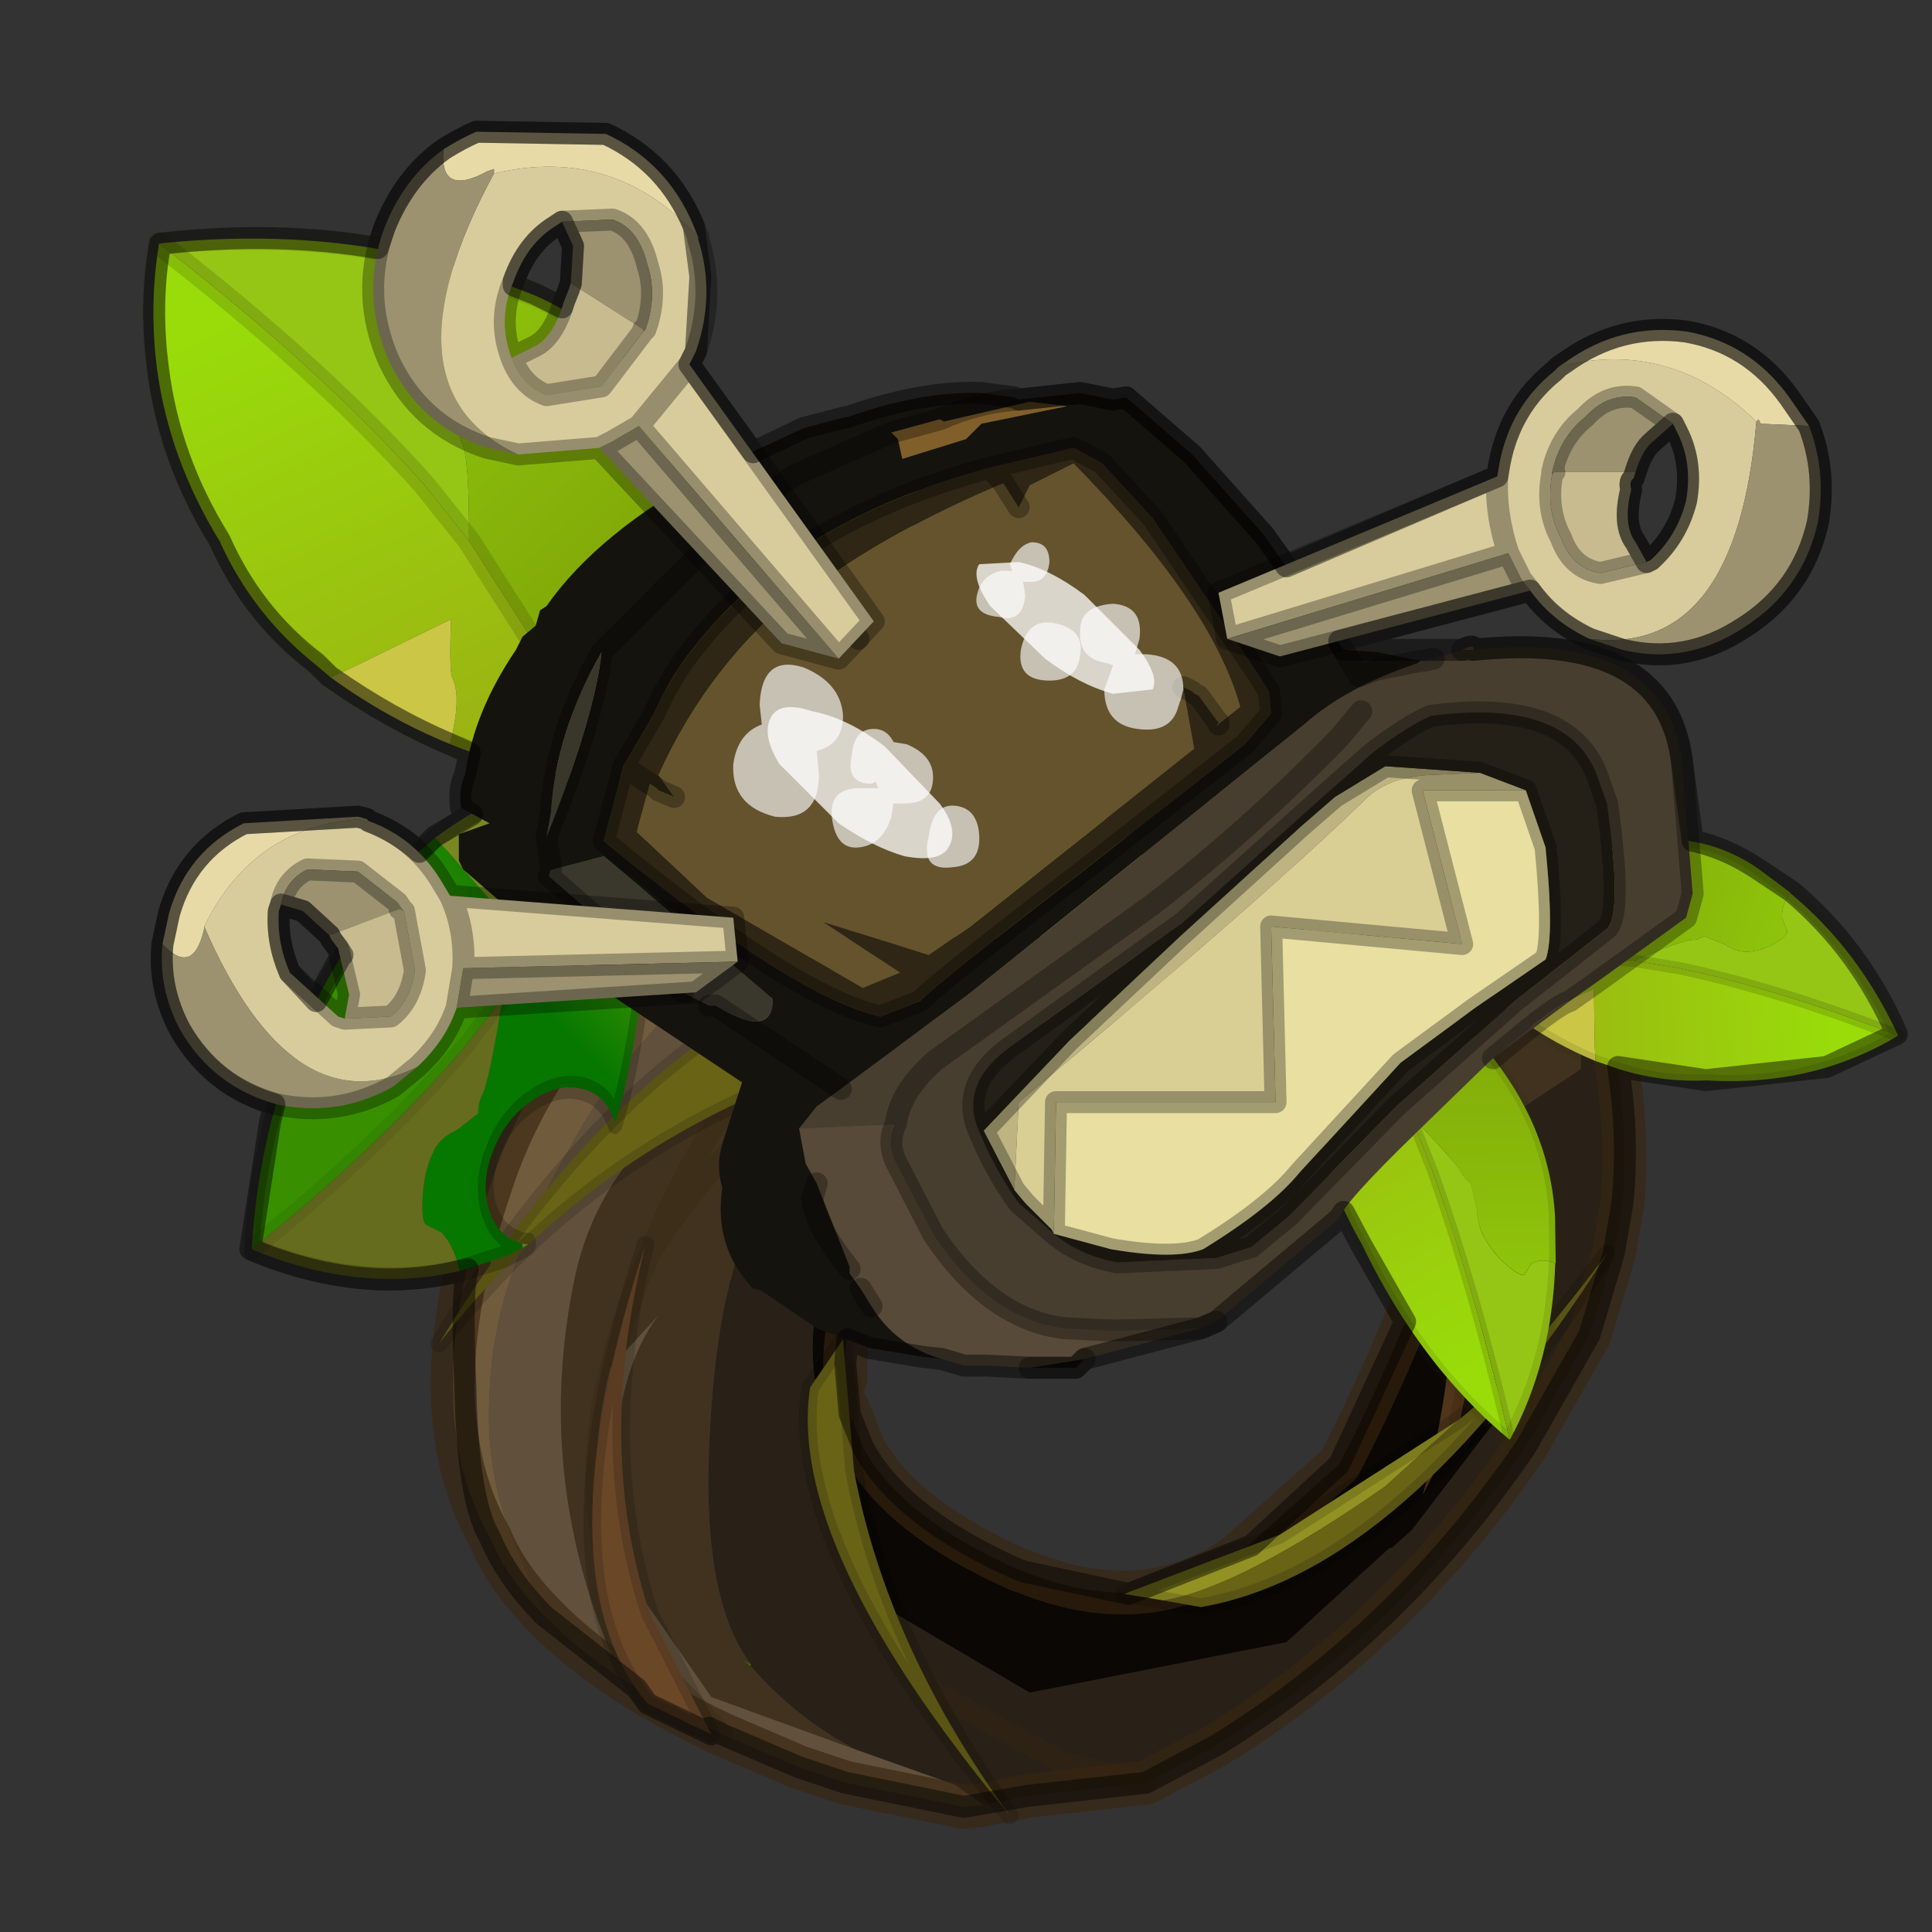 <?xml version="1.0" encoding="UTF-8" standalone="no"?>
<svg xmlns:xlink="http://www.w3.org/1999/xlink" height="440.0px" width="440.0px" xmlns="http://www.w3.org/2000/svg">
  <rect width="100%" height="100%" fill="#333333" stroke="none"/>
  <g transform="matrix(10.0, 0.0, 0.0, 10.0, 0.0, 0.0)">
    <use height="44.0" transform="matrix(1.0, 0.0, 0.0, 1.0, 0.0, 0.0)" width="44.0" xlink:href="#shape0"/>
    <use height="20.6" transform="matrix(-0.168, 0.296, 0.25, 0.127, 16.853, 8.28)" width="30.75" xlink:href="#sprite0"/>
    <use height="20.3" transform="matrix(0.23, -0.434, -0.274, -0.292, 10.07, 33.415)" width="30.75" xlink:href="#sprite1"/>
    <use height="20.6" transform="matrix(0.235, 0.466, -0.475, 0.214, 11.367, 1.771)" width="30.75" xlink:href="#sprite0"/>
    <use height="20.6" transform="matrix(-0.429, -0.013, 0.007, 0.244, 26.963, 16.606)" width="30.75" xlink:href="#sprite0"/>
    <use height="20.6" transform="matrix(-0.204, -0.378, -0.207, 0.128, 37.913, 30.861)" width="30.75" xlink:href="#sprite0"/>
    <use height="20.6" transform="matrix(-0.34, 0.003, 0.015, 0.281, 43.15, 18.932)" width="30.75" xlink:href="#sprite0"/>
    <use height="38.95" transform="matrix(1.0, 0.0, 0.0, 1.0, 3.25, 2.45)" width="40.2" xlink:href="#shape3"/>
  </g>
  <defs>
    <g id="shape0" transform="matrix(1.0, 0.0, 0.0, 1.0, 0.0, 0.0)">
      <path d="M44.0 44.0 L0.0 44.0 0.0 0.0 44.0 0.0 44.0 44.0" fill="#43adca" fill-opacity="0.0" fill-rule="evenodd" stroke="none"/>
      <path d="M26.75 18.4 L28.3 18.1 29.4 18.0 26.75 18.4" fill="#596f04" fill-rule="evenodd" stroke="none"/>
      <path d="M13.25 23.25 L13.3 23.3 13.25 23.35 13.15 23.4 13.2 23.3 13.25 23.25 M24.4 18.8 L26.75 18.4 25.55 18.75 24.4 18.8" fill="#718b05" fill-rule="evenodd" stroke="none"/>
      <path d="M17.1 37.9 L17.1 37.95 16.9 37.8 17.1 37.9" fill="#506204" fill-rule="evenodd" stroke="none"/>
      <path d="M31.35 24.35 L32.0 25.1 Q33.8 27.05 33.75 29.65 L33.75 30.0 33.25 32.35 33.25 32.4 32.4 34.05 Q33.3 30.8 33.0 27.95 L32.65 27.6 32.55 27.0 Q32.35 25.75 31.7 24.85 L31.35 24.35" fill="#50351b" fill-rule="evenodd" stroke="none"/>
      <path d="M29.4 18.0 L32.95 17.7 Q35.45 19.35 36.45 22.55 34.05 20.55 31.05 19.5 L31.0 19.5 30.95 19.5 30.25 19.15 28.1 18.65 25.55 18.75 26.75 18.4 29.4 18.0 M32.65 18.95 L28.1 18.65 32.65 18.95" fill="#3b2b1e" fill-rule="evenodd" stroke="none"/>
      <path d="M20.85 24.9 Q18.2 28.4 18.55 31.4 L19.25 31.4 19.3 32.05 18.9 32.5 19.8 36.4 23.45 38.55 29.3 37.4 31.65 35.25 31.7 35.25 32.15 34.85 34.45 31.85 34.85 31.0 34.9 30.6 Q35.2 28.6 34.0 26.2 L32.95 25.45 34.25 25.5 36.0 24.35 Q36.1 22.1 33.55 20.85 L31.0 19.5 31.05 19.5 Q34.05 20.55 36.45 22.55 L36.45 22.6 36.75 23.85 Q37.1 25.65 36.95 27.4 L36.75 28.55 36.2 30.4 34.75 32.95 Q31.85 37.2 27.7 39.75 L26.1 40.6 23.4 40.9 22.4 41.1 21.75 40.65 19.5 39.85 Q18.15 39.15 17.1 37.95 L17.1 37.9 Q16.0 36.45 16.15 32.95 16.3 29.35 17.15 27.8 19.2 25.85 20.85 24.9 M20.95 38.25 L21.3 38.55 24.2 40.15 26.1 40.6 24.2 40.15 21.3 38.55 20.95 38.25" fill="#292117" fill-rule="evenodd" stroke="none"/>
      <path d="M20.85 24.9 L20.9 24.85 21.05 24.65 22.15 23.3 Q25.3 22.8 26.3 23.3 L24.35 24.1 Q20.55 25.8 19.7 28.55 19.2 30.15 19.25 31.4 L18.55 31.4 Q18.2 28.4 20.85 24.9 M31.15 24.15 L32.95 25.45 34.0 26.2 Q35.2 28.6 34.9 30.6 L34.85 31.0 34.45 31.85 32.15 34.85 31.7 35.25 31.65 35.25 29.3 37.4 23.45 38.55 19.8 36.4 18.9 32.5 19.3 32.05 19.65 32.95 Q20.5 34.55 23.2 35.75 L23.35 35.8 Q25.95 36.85 28.0 35.55 L28.2 35.4 30.5 33.35 Q31.6 31.25 32.7 28.35 L32.65 27.6 33.0 27.95 Q33.3 30.8 32.4 34.05 L33.25 32.4 33.25 32.35 33.75 30.0 33.75 29.65 Q33.8 27.05 32.0 25.1 L31.35 24.35 31.2 24.2 31.15 24.15" fill="#0a0704" fill-rule="evenodd" stroke="none"/>
      <path d="M26.3 23.3 Q25.3 22.8 22.15 23.3 L21.05 24.65 20.9 24.85 20.85 24.9 Q19.2 25.85 17.15 27.8 16.3 29.35 16.15 32.95 16.0 36.45 17.1 37.9 L16.9 37.8 17.1 37.95 Q18.15 39.15 19.5 39.85 L16.2 38.65 14.05 35.55 Q13.7 31.65 15.0 29.95 L13.9 31.15 Q12.85 35.4 15.25 38.25 L13.95 37.75 Q12.15 33.5 13.1 29.05 13.55 27.0 15.15 25.55 L14.4 25.15 Q19.1 20.55 25.55 18.75 L28.1 18.65 30.25 19.15 30.95 19.5 31.0 19.5 33.55 20.85 Q36.1 22.1 36.0 24.35 L34.25 25.5 32.95 25.45 31.15 24.15 30.95 24.0 30.95 23.95 30.75 23.8 30.6 23.65 30.1 23.35 Q28.65 22.65 26.3 23.3 M16.45 25.35 Q15.4 27.0 14.8 28.55 14.2 29.9 13.9 31.15 14.2 29.9 14.8 28.55 15.4 27.0 16.45 25.35 M19.6 24.05 L19.35 24.2 Q16.5 25.75 14.8 28.55 16.5 25.75 19.35 24.2 L19.6 24.05" fill="#40321f" fill-rule="evenodd" stroke="none"/>
      <path d="M29.4 18.0 L28.3 18.1 26.75 18.4 24.4 18.8 25.55 18.75 Q19.1 20.55 14.4 25.15 L15.15 25.55 Q13.55 27.0 13.1 29.05 12.15 33.5 13.95 37.75 L15.25 38.25 Q12.85 35.4 13.9 31.15 L15.0 29.95 Q13.7 31.65 14.05 35.55 L16.2 38.65 19.5 39.85 21.75 40.65 22.4 41.1 21.95 41.15 19.25 40.6 18.2 40.25 16.45 39.5 Q13.8 38.25 12.4 36.8 L11.6 34.85 Q11.05 33.35 11.15 31.75 11.2 30.3 11.7 28.9 12.2 27.45 13.0 26.1 13.75 24.7 14.85 23.5 L16.15 21.95 13.3 23.3 13.25 23.25 Q15.75 20.55 20.45 18.55 28.0 15.25 31.9 17.15 L32.95 17.7 29.4 18.0 M24.4 18.8 Q18.0 19.6 13.3 23.3 18.0 19.6 24.4 18.8 M15.25 38.25 L16.45 39.5 15.25 38.25" fill="#61513c" fill-rule="evenodd" stroke="none"/>
      <path d="M13.15 23.4 L13.25 23.35 13.3 23.3 16.15 21.95 14.85 23.5 Q13.75 24.7 13.0 26.1 12.2 27.45 11.7 28.9 11.2 30.3 11.15 31.75 11.05 33.35 11.6 34.85 L12.4 36.8 Q11.55 35.95 11.15 35.0 9.45 32.0 11.2 26.9 11.75 25.25 12.8 23.8 L13.15 23.4" fill="#705b3d" fill-rule="evenodd" stroke="none"/>
      <path d="M30.75 23.8 L30.95 23.95 30.95 24.0 31.15 24.15 31.2 24.2 M32.65 27.6 L32.7 28.35 M19.3 32.05 L19.25 31.4 M31.35 24.35 L31.7 24.85 Q32.35 25.75 32.55 27.0 L32.65 27.6" fill="none" stroke="#382510" stroke-linecap="round" stroke-linejoin="round" stroke-opacity="0.502" stroke-width="0.7"/>
      <path d="M13.3 23.3 Q18.0 19.6 24.4 18.8 L26.75 18.4 29.4 18.0 M25.55 18.75 L24.4 18.8 M31.0 19.5 L30.95 19.5 M30.25 19.15 L28.1 18.65 25.55 18.75 M15.25 38.25 Q12.85 35.4 13.9 31.15 14.2 29.9 14.8 28.55 15.4 27.0 16.45 25.35 M36.45 22.55 Q34.05 20.55 31.05 19.5 L31.0 19.5 M31.2 24.2 L31.35 24.35 32.0 25.1 Q33.8 27.05 33.75 29.65 L33.75 30.0 33.25 32.35 33.25 32.4 M36.45 22.6 L36.45 22.55 M28.1 18.65 L32.65 18.95 M13.15 23.4 L13.25 23.35 13.3 23.3 M16.45 39.5 L15.25 38.25 M14.8 28.55 Q16.5 25.75 19.35 24.2 L19.6 24.05 M26.1 40.6 L24.2 40.15 21.3 38.55 20.95 38.25" fill="none" stroke="#382510" stroke-linecap="round" stroke-linejoin="round" stroke-opacity="0.302" stroke-width="0.5"/>
      <path d="M32.95 17.7 L31.9 17.15 Q28.0 15.25 20.45 18.55 15.75 20.55 13.25 23.25 L13.2 23.3 13.15 23.4 M19.25 31.4 Q19.2 30.15 19.7 28.55 20.55 25.8 24.35 24.1 L26.3 23.3 Q28.65 22.65 30.1 23.35 L30.6 23.65 M32.7 28.35 Q31.6 31.25 30.5 33.35 L28.2 35.4 28.0 35.55 Q25.95 36.85 23.35 35.8 L23.2 35.75 Q20.5 34.55 19.65 32.95 L19.3 32.05 M26.1 40.6 L27.7 39.75 Q31.85 37.2 34.75 32.95 L36.2 30.4 36.75 28.55 36.95 27.4 Q37.1 25.65 36.75 23.85 L36.45 22.6 M36.45 22.55 Q35.45 19.35 32.95 17.7 M12.4 36.8 Q13.8 38.25 16.45 39.5 M12.8 23.8 Q11.75 25.25 11.2 26.9 9.45 32.0 11.15 35.0 11.55 35.95 12.4 36.8 M22.4 41.1 L23.4 40.9 26.1 40.6 M22.4 41.1 L21.95 41.15 19.25 40.6 18.2 40.25 16.45 39.5" fill="none" stroke="#382510" stroke-linecap="round" stroke-linejoin="round" stroke-opacity="0.651" stroke-width="1.0"/>
      <path d="M13.15 23.4 L12.8 23.8" fill="none" stroke="#382510" stroke-linecap="round" stroke-linejoin="round" stroke-opacity="0.651" stroke-width="0.5"/>
      <path d="M19.2 30.5 L19.45 33.5 Q20.2 37.5 23.0 41.35 17.9 35.2 18.45 31.6 L19.2 30.5" fill="#696316" fill-rule="evenodd" stroke="none"/>
      <path d="M19.2 30.5 L19.45 33.5 Q20.2 37.5 23.0 41.35 17.9 35.2 18.45 31.6 L19.2 30.5 Z" fill="none" stroke="#000000" stroke-linecap="round" stroke-linejoin="round" stroke-opacity="0.153" stroke-width="0.4"/>
      <path d="M33.2 32.35 Q34.45 31.4 36.6 28.55 32.0 35.8 27.35 36.6 L26.5 36.45 Q28.25 36.15 31.55 33.85 L33.2 32.35" fill="#696316" fill-rule="evenodd" stroke="none"/>
      <path d="M33.2 32.35 L31.55 33.85 Q28.25 36.15 26.5 36.45 L25.6 36.3 29.15 34.95 33.2 32.35" fill="#929123" fill-rule="evenodd" stroke="none"/>
      <path d="M26.5 36.45 L27.35 36.6 Q32.0 35.8 36.6 28.55 34.45 31.4 33.2 32.35 M26.5 36.45 L25.6 36.3 29.15 34.95 33.2 32.35" fill="none" stroke="#000000" stroke-linecap="round" stroke-linejoin="round" stroke-opacity="0.153" stroke-width="0.4"/>
      <path d="M22.55 23.35 Q14.55 24.7 10.0 30.6 16.4 20.0 25.5 21.35 L29.2 23.0 22.55 23.35" fill="#696316" fill-rule="evenodd" stroke="none"/>
      <path d="M22.55 23.35 Q14.55 24.7 10.0 30.6 16.4 20.0 25.5 21.35 L29.2 23.0 22.55 23.35 Z" fill="none" stroke="#000000" stroke-linecap="round" stroke-linejoin="round" stroke-opacity="0.153" stroke-width="0.4"/>
      <path d="M32.85 28.8 L33.0 26.25 Q32.8 22.85 30.5 19.6 34.75 24.8 33.75 27.85 L32.85 28.8" fill="#696316" fill-rule="evenodd" stroke="none"/>
      <path d="M32.85 28.8 L33.0 26.25 Q32.8 22.85 30.5 19.6 34.75 24.8 33.75 27.85 L32.85 28.8 Z" fill="none" stroke="#000000" stroke-linecap="round" stroke-linejoin="round" stroke-opacity="0.153" stroke-width="0.4"/>
      <path d="M32.8 21.35 Q27.4 19.45 20.05 19.75 32.25 18.65 36.05 21.65 L36.65 23.25 32.8 21.35" fill="#694727" fill-rule="evenodd" stroke="none"/>
      <path d="M32.8 21.35 Q27.4 19.45 20.05 19.75 32.25 18.65 36.05 21.65 L36.65 23.25 32.8 21.35 Z" fill="none" stroke="#000000" stroke-linecap="round" stroke-linejoin="round" stroke-opacity="0.153" stroke-width="0.4"/>
      <path d="M14.8 36.75 Q13.55 32.95 14.7 28.35 12.25 35.85 14.75 38.8 L16.2 39.5 14.8 36.75" fill="#694727" fill-rule="evenodd" stroke="none"/>
      <path d="M14.8 36.75 Q13.55 32.95 14.7 28.35 12.25 35.85 14.75 38.8 L16.2 39.5 14.8 36.75 Z" fill="none" stroke="#000000" stroke-linecap="round" stroke-linejoin="round" stroke-opacity="0.153" stroke-width="0.4"/>
    </g>
    <g id="sprite0" transform="matrix(1.0, 0.0, 0.0, 1.0, 17.2, 9.7)">
      <use height="20.6" transform="matrix(1.0, 0.0, 0.0, 1.0, -17.2, -9.7)" width="30.75" xlink:href="#shape1"/>
    </g>
    <g id="shape1" transform="matrix(1.0, 0.0, 0.0, 1.0, 17.2, 9.7)">
      <path d="M-10.0 -4.8 L-7.9 -6.8 Q-3.65 -10.45 1.7 -8.55 8.35 -6.1 13.05 -0.5 L11.15 -0.45 0.7 0.6 Q-2.6 -1.05 -3.3 -1.05 -3.7 -1.05 -4.05 -1.35 L-5.35 -0.7 Q-6.15 -0.05 -6.8 -0.05 -7.8 -0.05 -8.75 -0.7 -9.65 -1.3 -9.65 -1.7 L-9.35 -2.75 Q-9.35 -3.75 -9.9 -4.65 L-10.0 -4.8" fill="url(#gradient0)" fill-rule="evenodd" stroke="none"/>
      <path d="M0.7 0.6 L11.15 -0.45 13.05 -0.5 Q11.15 2.9 8.45 5.35 6.8 3.95 5.85 3.95 5.55 3.95 3.5 2.85 L3.65 7.55 3.65 8.7 2.95 9.0 Q-0.2 10.5 -3.75 10.35 -7.95 10.7 -11.75 9.4 -14.45 8.45 -16.7 6.85 -8.8 3.0 -2.35 1.25 L0.7 0.6" fill="url(#gradient1)" fill-rule="evenodd" stroke="none"/>
      <path d="M8.45 5.35 Q6.3 7.3 3.65 8.7 L3.65 7.55 3.5 2.85 Q5.55 3.95 5.85 3.95 6.8 3.95 8.45 5.35" fill="#ccc647" fill-rule="evenodd" stroke="none"/>
      <path d="M-10.0 -4.8 L-9.9 -4.65 -10.0 -4.75 -10.0 -4.8" fill="#dbd32f" fill-rule="evenodd" stroke="none"/>
      <path d="M-9.9 -4.65 Q-9.35 -3.75 -9.35 -2.75 L-9.65 -1.7 Q-9.65 -1.3 -8.75 -0.7 -7.8 -0.05 -6.8 -0.05 -6.15 -0.05 -5.35 -0.7 L-4.05 -1.35 Q-3.7 -1.05 -3.3 -1.05 -2.6 -1.05 0.7 0.6 L-2.35 1.25 Q-8.8 3.0 -16.7 6.85 -14.35 -0.15 -10.0 -4.75 L-9.9 -4.65" fill="#95c615" fill-rule="evenodd" stroke="none"/>
      <path d="M0.7 0.6 L11.15 -0.45 13.05 -0.5 M-16.7 6.85 Q-8.8 3.0 -2.35 1.25 L0.7 0.6" fill="none" stroke="#2e2900" stroke-linecap="round" stroke-linejoin="round" stroke-opacity="0.173" stroke-width="1.0"/>
      <path d="M13.05 -0.5 Q8.35 -6.1 1.7 -8.55 -3.65 -10.45 -7.9 -6.8 L-10.0 -4.8 M13.05 -0.5 Q11.15 2.9 8.45 5.35 6.3 7.3 3.65 8.7 L2.95 9.0 Q-0.2 10.5 -3.75 10.35 -7.95 10.7 -11.75 9.4 -14.45 8.45 -16.7 6.85 -14.35 -0.15 -10.0 -4.75 L-10.0 -4.8" fill="none" stroke="#2e2900" stroke-linecap="round" stroke-linejoin="round" stroke-opacity="0.122" stroke-width="1.0"/>
    </g>
    <linearGradient gradientTransform="matrix(-0.018, 0.005, -0.003, -0.009, 2.65, -0.85)" gradientUnits="userSpaceOnUse" id="gradient0" spreadMethod="pad" x1="-819.2" x2="819.2">
      <stop offset="0.0" stop-color="#789207"/>
      <stop offset="1.0" stop-color="#91cc0c"/>
    </linearGradient>
    <linearGradient gradientTransform="matrix(-0.018, 0.0, 0.0, -0.007, 2.4, 4.7)" gradientUnits="userSpaceOnUse" id="gradient1" spreadMethod="pad" x1="-819.2" x2="819.2">
      <stop offset="0.0" stop-color="#9ca316"/>
      <stop offset="1.0" stop-color="#99dc0a"/>
    </linearGradient>
    <g id="sprite1" transform="matrix(1.0, 0.0, 0.0, 1.0, 17.2, 9.4)">
      <use height="20.3" transform="matrix(1.0, 0.0, 0.0, 1.0, -17.2, -9.4)" width="30.75" xlink:href="#shape2"/>
    </g>
    <g id="shape2" transform="matrix(1.0, 0.0, 0.0, 1.0, 17.2, 9.4)">
      <path d="M-6.85 -7.35 Q-7.5 -5.9 -6.9 -4.65 -6.25 -3.4 -4.75 -3.2 -3.25 -2.95 -1.7 -3.85 -0.15 -4.75 0.5 -6.2 1.15 -7.65 0.55 -8.9 L1.7 -8.55 Q8.35 -6.1 13.05 -0.5 L11.15 -0.45 0.7 0.6 Q-2.6 -1.05 -3.3 -1.05 -3.7 -1.05 -4.05 -1.35 L-5.35 -0.7 Q-6.15 -0.05 -6.8 -0.05 -7.8 -0.05 -8.75 -0.7 -9.65 -1.3 -9.65 -1.7 L-9.35 -2.75 Q-9.35 -3.75 -9.9 -4.65 L-10.0 -4.8 -7.9 -6.8 -6.95 -7.5 -6.85 -7.35" fill="url(#gradient2)" fill-rule="evenodd" stroke="none"/>
      <path d="M0.7 0.6 L11.15 -0.45 13.05 -0.5 Q11.15 2.9 8.45 5.35 6.8 3.95 5.85 3.95 5.55 3.95 3.5 2.85 L3.65 7.55 3.65 8.7 2.95 9.0 Q-0.2 10.5 -3.75 10.35 -7.95 10.7 -11.75 9.4 -14.45 8.45 -16.7 6.85 -8.8 3.0 -2.35 1.25 L0.7 0.6" fill="url(#gradient3)" fill-rule="evenodd" stroke="none"/>
      <path d="M8.45 5.35 Q6.3 7.3 3.65 8.7 L3.65 7.55 3.5 2.85 Q5.55 3.95 5.85 3.95 6.8 3.95 8.45 5.35" fill="#788821" fill-rule="evenodd" stroke="none"/>
      <path d="M-6.85 -7.35 L-6.95 -7.5 -6.65 -7.7 -6.85 -7.35" fill="url(#gradient4)" fill-rule="evenodd" stroke="none"/>
      <path d="M-10.0 -4.8 L-9.9 -4.65 Q-9.35 -3.75 -9.35 -2.75 L-9.65 -1.7 Q-9.65 -1.3 -8.75 -0.7 -7.8 -0.05 -6.8 -0.05 -6.15 -0.05 -5.35 -0.7 L-4.05 -1.35 Q-3.7 -1.05 -3.3 -1.05 -2.6 -1.05 0.7 0.6 L-2.35 1.25 Q-8.8 3.0 -16.7 6.85 -14.35 -0.15 -10.0 -4.8" fill="#666c1d" fill-rule="evenodd" stroke="none"/>
      <path d="M0.7 0.6 L11.15 -0.45 13.05 -0.5 M-16.7 6.85 Q-8.8 3.0 -2.35 1.25 L0.7 0.6" fill="none" stroke="#000000" stroke-linecap="round" stroke-linejoin="round" stroke-opacity="0.082" stroke-width="1.0"/>
      <path d="M13.05 -0.5 Q8.35 -6.1 1.7 -8.55 L0.55 -8.9 Q1.15 -7.65 0.5 -6.2 -0.15 -4.75 -1.7 -3.85 -3.25 -2.95 -4.75 -3.2 -6.25 -3.4 -6.9 -4.65 -7.5 -5.9 -6.85 -7.35 L-6.65 -7.7 -6.95 -7.5 -7.9 -6.8 -10.0 -4.8 M13.05 -0.5 Q11.15 2.9 8.45 5.35 6.3 7.3 3.65 8.7 L2.95 9.0 Q-0.2 10.5 -3.75 10.35 -7.95 10.7 -11.75 9.4 -14.45 8.45 -16.7 6.85 -14.35 -0.15 -10.0 -4.8" fill="none" stroke="#000000" stroke-linecap="round" stroke-linejoin="round" stroke-opacity="0.2" stroke-width="1.0"/>
    </g>
    <linearGradient gradientTransform="matrix(0.003, 0.0, 0.0, 0.006, 4.25, -4.15)" gradientUnits="userSpaceOnUse" id="gradient2" spreadMethod="pad" x1="-819.2" x2="819.2">
      <stop offset="0.0" stop-color="#067800"/>
      <stop offset="1.0" stop-color="#389000"/>
    </linearGradient>
    <linearGradient gradientTransform="matrix(-0.004, 0.001, -0.001, -0.005, 2.6, 4.65)" gradientUnits="userSpaceOnUse" id="gradient3" spreadMethod="pad" x1="-819.2" x2="819.2">
      <stop offset="0.0" stop-color="#067800"/>
      <stop offset="1.0" stop-color="#389000"/>
    </linearGradient>
    <linearGradient gradientTransform="matrix(-0.018, 0.005, -0.003, -0.009, 2.65, -0.85)" gradientUnits="userSpaceOnUse" id="gradient4" spreadMethod="pad" x1="-819.2" x2="819.2">
      <stop offset="0.0" stop-color="#787d19"/>
      <stop offset="1.0" stop-color="#7ba638"/>
    </linearGradient>
    <g id="shape3" transform="matrix(1.0, 0.0, 0.0, 1.0, -3.25, -2.45)">
      <path d="M21.45 30.95 L21.0 30.9 19.8 30.7 18.6 30.25 17.5 29.5 Q17.3 29.35 17.15 29.35 16.25 28.4 16.45 27.05 16.3 26.55 16.45 26.05 L16.9 24.65 13.6 22.45 10.55 19.8 10.45 19.6 10.45 19.0 11.15 18.75 10.5 18.4 Q10.45 18.0 10.55 17.75 L10.6 17.6 Q10.8 16.2 11.75 14.8 L11.9 14.5 12.2 14.25 12.3 13.9 12.45 13.8 Q13.6 12.15 16.15 10.75 L18.3 9.75 19.25 9.5 19.3 9.5 Q21.0 8.9 22.35 8.95 L23.1 9.05 23.2 9.1 24.6 8.95 25.35 9.1 25.65 9.05 27.15 10.35 28.8 12.2 30.6 14.8 31.35 14.85 32.35 15.05 32.3 15.1 Q30.65 15.65 29.7 16.5 L22.05 22.65 19.15 24.8 18.6 25.2 18.2 25.7 18.35 26.5 18.6 26.95 18.5 27.3 Q18.55 27.9 19.35 28.9 18.55 27.9 18.5 27.3 L18.6 26.95 19.35 28.85 19.35 28.9 19.35 29.0 19.6 29.35 19.85 29.75 Q20.4 30.65 21.45 30.95 M24.7 30.95 L24.5 31.15 23.45 31.15 24.7 30.95 M16.3 22.9 L19.15 24.8 16.3 22.9 Q17.6 23.7 17.6 22.75 L13.75 19.5 12.6 19.8 12.55 19.8 12.5 19.95 15.55 22.6 16.15 22.9 16.3 22.9 M12.45 19.05 L12.55 19.8 12.45 19.05 Q13.55 16.3 13.7 14.85 12.65 16.7 12.55 18.5 L12.45 19.05 M20.3 9.85 L18.15 10.8 Q17.2 11.35 15.4 13.15 L13.7 14.85 15.4 13.15 Q17.2 11.35 18.15 10.8 L20.3 9.85 20.45 10.0 20.55 10.45 22.0 10.0 22.35 9.65 24.3 9.25 23.45 9.15 21.5 9.6 21.4 9.55 20.3 9.85 M23.2 9.1 Q22.3 9.15 21.4 9.55 22.3 9.15 23.2 9.1 M25.1 10.55 L24.45 10.2 22.55 10.65 Q18.05 11.85 15.8 14.75 15.3 15.35 14.9 16.25 L14.2 17.45 13.75 19.15 Q18.05 22.7 20.05 23.15 L20.95 22.8 Q21.45 22.3 24.65 19.85 L28.35 16.95 28.95 16.25 28.9 15.75 28.65 15.35 26.25 11.8 25.1 10.55 M30.6 14.8 L30.95 15.4 31.35 15.25 32.35 15.05 31.35 15.25 30.95 15.4 30.6 14.8" fill="#14130e" fill-rule="evenodd" stroke="none"/>
      <path d="M20.3 9.85 L21.4 9.55 21.5 9.6 23.45 9.15 24.3 9.25 22.35 9.65 22.0 10.0 20.55 10.45 20.45 10.0 20.3 9.85" fill="#805f2a" fill-rule="evenodd" stroke="none"/>
      <path d="M22.85 11.0 L23.2 11.55 23.45 11.05 24.45 10.55 Q27.6 13.75 28.25 16.1 L27.75 16.5 27.7 16.55 27.75 16.45 27.7 16.4 27.3 15.85 27.2 15.8 27.15 15.75 26.95 15.65 27.2 17.05 22.1 21.1 21.15 21.75 18.75 21.0 20.5 22.15 19.65 22.5 16.1 20.45 14.5 18.95 14.8 17.85 14.95 17.95 15.0 18.0 15.35 18.15 15.0 17.65 Q16.15 15.1 18.3 13.4 L19.55 14.55 19.0 13.05 Q20.6 11.95 22.85 11.0 M27.75 16.5 L27.75 16.45 27.75 16.5" fill="#64532d" fill-rule="evenodd" stroke="none"/>
      <path d="M23.2 11.55 L22.85 11.0 Q20.6 11.95 19.0 13.05 L19.55 14.55 18.3 13.4 Q16.15 15.1 15.0 17.65 L15.35 18.15 15.0 18.0 14.95 17.95 14.8 17.85 14.5 18.95 16.1 20.45 19.65 22.5 20.5 22.15 18.75 21.0 21.15 21.75 22.1 21.1 27.2 17.05 26.95 15.65 27.15 15.75 27.2 15.8 27.3 15.85 27.7 16.4 27.75 16.45 27.7 16.55 27.75 16.5 28.25 16.1 Q27.6 13.75 24.45 10.55 L23.45 11.05 23.2 11.55 M25.1 10.55 L26.25 11.8 28.65 15.35 28.9 15.75 28.95 16.25 28.35 16.95 24.65 19.85 Q21.45 22.3 20.95 22.8 L20.05 23.15 Q18.05 22.7 13.75 19.15 L14.2 17.45 14.9 16.25 Q15.3 15.35 15.8 14.75 18.05 11.85 22.55 10.65 L24.45 10.2 25.1 10.55 M22.85 11.0 L22.55 10.65 22.85 11.0 M14.2 17.45 L14.8 17.85 14.2 17.45" fill="#2f2615" fill-rule="evenodd" stroke="none"/>
      <path d="M23.1 27.1 L22.4 25.75 24.35 23.7 26.9 21.3 29.65 18.8 30.4 18.15 31.55 17.45 33.7 17.6 32.55 17.65 Q31.65 17.7 31.15 18.15 28.85 20.4 23.2 25.1 L23.1 27.1" fill="#bdb482" fill-rule="evenodd" stroke="none"/>
      <path d="M33.7 17.6 L31.55 17.45 30.4 18.15 29.65 18.8 26.9 21.3 24.35 23.7 22.4 25.75 23.1 27.1 23.35 27.4 23.95 28.0 24.0 28.1 25.3 28.45 Q26.75 28.7 27.4 28.45 28.95 27.5 29.6 26.7 L31.9 24.2 33.6 22.95 35.2 21.85 Q35.4 21.35 35.2 19.3 L34.75 18.0 33.7 17.6 M24.0 28.1 L23.2 27.4 Q22.65 26.65 22.25 25.65 21.9 24.65 23.0 23.85 L26.95 21.0 30.4 17.9 31.25 17.15 Q32.1 16.5 32.6 16.3 35.65 15.9 36.35 17.6 L36.6 18.3 Q36.95 20.8 36.6 21.15 L34.5 22.8 31.8 25.2 29.35 27.7 28.5 28.4 27.7 28.65 25.45 28.75 Q24.6 28.6 24.0 28.1" fill="#241f17" fill-rule="evenodd" stroke="none"/>
      <path d="M23.1 27.1 L23.2 25.1 Q28.85 20.4 31.15 18.15 31.65 17.7 32.55 17.65 L33.7 17.6 34.75 18.0 32.4 18.0 33.3 21.5 28.95 21.1 29.05 25.1 24.05 25.1 24.0 28.1 23.95 28.0 23.35 27.4 23.1 27.1" fill="#d9cf95" fill-rule="evenodd" stroke="none"/>
      <path d="M32.35 15.05 L32.4 15.05 32.65 15.0 33.3 14.8 33.5 14.8 33.55 14.8 Q37.9 14.35 38.3 17.3 L38.55 20.35 38.4 20.9 36.25 22.45 35.75 22.8 Q35.55 22.85 34.85 23.4 L34.0 24.1 32.25 25.8 Q30.6 27.4 30.5 27.75 L27.7 30.1 27.35 30.25 25.55 30.3 25.3 30.3 24.25 30.25 Q22.55 30.05 21.25 28.1 L20.4 26.45 Q20.2 26.0 20.4 25.6 L18.2 25.7 18.6 25.2 19.15 24.8 22.05 22.65 29.7 16.5 Q30.65 15.65 32.3 15.1 L32.35 15.05 M24.0 28.1 Q24.6 28.6 25.45 28.75 L27.7 28.65 28.5 28.4 29.35 27.7 31.8 25.2 34.5 22.8 36.6 21.15 Q36.95 20.8 36.6 18.3 L36.35 17.6 Q35.65 15.9 32.6 16.3 32.1 16.5 31.25 17.15 L30.4 17.9 26.95 21.0 23.0 23.85 Q21.9 24.65 22.25 25.65 22.65 26.65 23.2 27.4 L24.0 28.1 M20.4 25.6 Q20.5 24.85 21.3 24.15 L26.25 20.6 Q28.45 18.9 30.5 16.8 L31.0 16.2 30.5 16.8 Q28.45 18.9 26.25 20.6 L21.3 24.15 Q20.5 24.85 20.4 25.6" fill="#483e2f" fill-rule="evenodd" stroke="none"/>
      <path d="M33.3 14.8 Q33.6 14.65 33.55 14.8 L33.5 14.8 33.3 14.8" fill="#726149" fill-rule="evenodd" stroke="none"/>
      <path d="M12.45 19.05 L12.55 18.5 Q12.65 16.7 13.7 14.85 13.55 16.3 12.45 19.05" fill="#524e3f" fill-rule="evenodd" stroke="none"/>
      <path d="M16.3 22.9 L16.15 22.9 15.55 22.6 12.5 19.95 12.55 19.8 12.6 19.8 13.75 19.5 17.6 22.75 Q17.6 23.7 16.3 22.9" fill="#3a382c" fill-rule="evenodd" stroke="none"/>
      <path d="M35.75 22.8 L34.0 24.1 34.85 23.4 Q35.55 22.85 35.75 22.8 M27.35 30.25 L24.7 30.95 23.45 31.15 22.45 31.1 21.95 31.1 21.45 30.95 Q20.4 30.65 19.85 29.75 L19.6 29.35 19.35 29.0 19.35 28.9 19.35 28.85 18.6 26.95 18.35 26.5 18.2 25.7 20.4 25.6 Q20.2 26.0 20.4 26.45 L21.25 28.1 Q22.55 30.05 24.25 30.25 L25.3 30.3 25.55 30.3 27.35 30.25" fill="#574a38" fill-rule="evenodd" stroke="none"/>
      <path d="M34.75 18.0 L35.2 19.3 Q35.4 21.35 35.2 21.85 L33.6 22.95 31.9 24.2 29.6 26.7 Q28.95 27.5 27.4 28.45 26.75 28.7 25.3 28.45 L24.0 28.1 24.05 25.1 29.05 25.1 28.95 21.1 33.3 21.5 32.4 18.0 34.75 18.0" fill="#e8dfa1" fill-rule="evenodd" stroke="none"/>
      <path d="M23.2 9.1 L24.6 8.95 25.35 9.1 25.65 9.05 27.15 10.35 28.8 12.2 30.6 14.8 M32.35 15.05 L32.4 15.05 32.65 15.0 M24.7 30.95 L24.5 31.15 23.45 31.15 M19.85 29.75 L19.6 29.35 M19.35 28.9 Q18.55 27.9 18.5 27.3 L18.6 26.95 M19.15 24.8 L16.3 22.9 16.15 22.9 M15.55 22.6 L12.5 19.95 12.55 19.8 12.45 19.05 12.55 18.5 Q12.65 16.7 13.7 14.85 L15.4 13.15 Q17.2 11.35 18.15 10.8 L20.3 9.85 21.4 9.55 Q22.3 9.15 23.2 9.1 M23.2 11.55 L22.85 11.0 M19.55 14.55 L18.3 13.4 M15.35 18.15 L15.0 18.0 14.95 17.95 14.8 17.85 14.2 17.45 14.9 16.25 Q15.3 15.35 15.8 14.75 18.05 11.85 22.55 10.65 L24.45 10.2 25.1 10.55 26.25 11.8 28.65 15.35 28.9 15.75 28.95 16.25 28.35 16.95 24.65 19.85 Q21.45 22.3 20.95 22.8 L20.05 23.15 Q18.05 22.7 13.75 19.15 L14.2 17.45 M26.95 15.65 L27.15 15.75 27.2 15.8 27.3 15.85 27.7 16.4 27.75 16.45 27.75 16.5 M22.55 10.65 L22.85 11.0 M32.35 15.05 L31.35 15.25 30.95 15.4 30.6 14.8 M13.7 14.85 Q13.55 16.3 12.45 19.05" fill="none" stroke="#000000" stroke-linecap="round" stroke-linejoin="round" stroke-opacity="0.302" stroke-width="0.5"/>
      <path d="M33.3 14.8 Q33.6 14.65 33.55 14.8 37.9 14.35 38.3 17.3 L38.55 20.35 38.4 20.9 36.25 22.45 35.75 22.8 Q35.55 22.85 34.85 23.4 L34.0 24.1 M27.7 30.1 L27.35 30.25 M33.7 17.6 L31.55 17.45 30.4 18.15 29.65 18.8 26.9 21.3 24.35 23.7 22.4 25.75 23.1 27.1 M33.7 17.6 L34.75 18.0 35.2 19.3 Q35.4 21.35 35.2 21.85 L33.6 22.95 31.9 24.2 29.6 26.7 Q28.95 27.5 27.4 28.45 26.75 28.7 25.3 28.45 L24.0 28.1 Q24.6 28.6 25.45 28.75 L27.7 28.65 28.5 28.4 29.35 27.7 31.8 25.2 34.5 22.8 36.6 21.15 Q36.95 20.8 36.6 18.3 L36.35 17.6 Q35.65 15.9 32.6 16.3 32.1 16.5 31.25 17.15 L30.4 17.9 26.95 21.0 23.0 23.85 Q21.9 24.65 22.25 25.65 22.65 26.65 23.2 27.4 L24.0 28.1 23.95 28.0 23.35 27.4 23.1 27.1 M31.0 16.2 L30.5 16.8 Q28.45 18.9 26.25 20.6 L21.3 24.15 Q20.5 24.85 20.4 25.6 20.2 26.0 20.4 26.45 L21.25 28.1 Q22.55 30.05 24.25 30.25 L25.3 30.3 25.55 30.3 27.35 30.25 M33.5 14.8 L33.3 14.8 M24.0 28.1 L24.05 25.1 29.05 25.1 28.95 21.1 33.3 21.5 32.4 18.0 34.75 18.0" fill="none" stroke="#000000" stroke-linecap="round" stroke-linejoin="round" stroke-opacity="0.302" stroke-width="0.5"/>
      <path d="M4.65 21.1 Q5.8 18.75 8.35 18.65 L8.4 18.7 Q9.5 19.1 10.1 20.15 L10.25 20.4 Q10.6 21.15 10.55 22.05 10.6 21.15 10.25 20.4 L16.7 20.9 16.8 21.9 10.55 22.05 10.45 22.65 10.4 22.95 Q10.15 23.7 9.5 24.3 6.65 25.7 4.65 21.1 M9.2 20.75 L9.15 20.7 9.05 20.55 8.15 19.85 7.0 19.8 Q6.5 20.05 6.4 20.6 L6.35 20.75 Q6.3 21.45 6.6 22.15 L7.7 23.15 7.85 23.2 8.9 23.15 Q9.35 22.8 9.45 22.1 L9.2 20.75" fill="#d9cc9c" fill-rule="evenodd" stroke="none"/>
      <path d="M4.65 21.1 L4.65 21.15 Q4.4 22.25 3.7 21.5 L3.85 20.8 Q4.25 19.4 5.55 18.75 L8.15 18.6 8.35 18.65 Q5.8 18.75 4.65 21.1" fill="#e8daa7" fill-rule="evenodd" stroke="none"/>
      <path d="M3.7 21.5 Q4.4 22.25 4.65 21.15 L4.65 21.1 Q6.65 25.7 9.5 24.3 L8.95 24.75 Q7.7 25.45 6.3 25.15 4.85 24.75 4.1 23.45 3.6 22.5 3.7 21.5 M6.4 20.6 Q6.5 20.05 7.0 19.8 L8.15 19.85 9.05 20.55 9.15 20.7 9.2 20.75 9.1 20.7 7.5 21.3 6.9 20.75 6.4 20.6 M9.15 20.7 L9.1 20.7 9.15 20.7 M10.4 22.95 L10.45 22.65 10.55 22.05 16.8 21.9 15.85 22.6 10.4 22.95" fill="#9c9270" fill-rule="evenodd" stroke="none"/>
      <path d="M9.2 20.75 L9.45 22.1 Q9.35 22.8 8.9 23.15 L7.85 23.2 7.95 22.65 7.7 21.6 7.55 21.4 7.5 21.3 9.1 20.7 9.2 20.75" fill="#c7bb8f" fill-rule="evenodd" stroke="none"/>
      <path d="M8.35 18.65 L8.15 18.6 5.55 18.75 Q4.25 19.4 3.85 20.8 L3.7 21.5 Q3.6 22.5 4.1 23.45 4.85 24.75 6.3 25.15 7.7 25.45 8.95 24.75 L9.5 24.3 M6.4 20.6 Q6.5 20.05 7.0 19.8 L8.15 19.85 9.05 20.55 9.15 20.7 9.2 20.75 9.45 22.1 Q9.35 22.8 8.9 23.15 L7.85 23.2 7.7 23.15 6.6 22.15 Q6.3 21.45 6.35 20.75 L6.4 20.6 6.9 20.75 7.5 21.3 7.55 21.4 7.7 21.6 7.95 22.65 7.85 23.2 M9.1 20.7 L9.15 20.7 M10.25 20.4 L10.1 20.15 Q9.5 19.1 8.4 18.7 L8.35 18.65 M10.4 22.95 L10.45 22.65 10.55 22.05 Q10.6 21.15 10.25 20.4 L16.7 20.9 16.8 21.9 15.85 22.6 10.4 22.95 Q10.15 23.7 9.5 24.3 M10.55 22.05 L16.8 21.9" fill="none" stroke="#000000" stroke-linecap="round" stroke-linejoin="round" stroke-opacity="0.302" stroke-width="0.5"/>
      <path d="M11.25 3.95 Q14.0 3.3 15.9 5.4 L15.9 5.45 Q16.3 6.7 15.85 8.0 L15.7 8.3 19.9 14.15 19.1 15.0 14.55 9.7 13.95 10.05 13.65 10.2 11.8 10.35 Q8.6 8.85 11.25 3.95 M12.8 5.05 L12.65 5.15 Q12.0 5.55 11.7 6.4 11.35 7.2 11.6 8.0 L11.65 8.15 Q11.9 8.8 12.45 9.0 L13.7 8.8 14.65 7.55 14.7 7.5 14.75 7.35 Q14.95 6.65 14.75 6.05 14.55 5.2 13.95 5.0 L12.8 5.05 M15.7 8.3 L14.55 9.7 15.7 8.3" fill="#d9cc9c" fill-rule="evenodd" stroke="none"/>
      <path d="M10.1 3.4 Q10.5 3.15 10.85 3.0 L13.8 3.05 Q15.2 3.7 15.8 5.15 L15.9 5.4 Q14.0 3.3 11.25 3.95 L11.25 3.85 11.1 3.9 Q10.0 4.5 10.1 3.4" fill="#e8daa7" fill-rule="evenodd" stroke="none"/>
      <path d="M10.1 3.4 Q10.0 4.5 11.1 3.9 L11.25 3.85 11.25 3.95 Q8.6 8.85 11.8 10.35 L11.1 10.2 Q9.55 9.7 8.85 8.2 8.2 6.7 8.75 5.2 9.2 4.05 10.1 3.4 M19.1 15.0 L17.8 14.65 13.65 10.2 13.95 10.05 14.55 9.7 19.1 15.0 M13.0 6.45 L13.05 5.6 12.8 5.05 13.95 5.0 Q14.55 5.2 14.75 6.05 14.95 6.65 14.75 7.35 L14.7 7.5 14.65 7.5 14.7 7.5 14.65 7.55 14.65 7.5 13.0 6.45" fill="#9c9270" fill-rule="evenodd" stroke="none"/>
      <path d="M11.65 8.15 L12.15 7.9 Q12.6 7.7 12.85 6.85 L12.95 6.6 13.0 6.45 14.65 7.5 14.65 7.55 13.7 8.8 12.45 9.0 Q11.9 8.8 11.65 8.15" fill="#c7bb8f" fill-rule="evenodd" stroke="none"/>
      <path d="M15.9 5.4 L15.8 5.15 Q15.2 3.7 13.8 3.05 L10.85 3.0 Q10.5 3.15 10.1 3.4 M15.9 5.4 L15.9 5.45 Q16.3 6.7 15.85 8.0 L15.7 8.3 19.9 14.15 19.1 15.0 17.8 14.65 13.65 10.2 11.8 10.35 11.1 10.2 Q9.55 9.7 8.85 8.2 8.2 6.7 8.75 5.2 9.2 4.05 10.1 3.4 M13.0 6.45 L13.05 5.6 12.8 5.05 12.65 5.15 Q12.0 5.55 11.7 6.4 11.35 7.2 11.6 8.0 L11.65 8.15 12.15 7.9 Q12.6 7.7 12.85 6.85 L12.95 6.6 13.0 6.45 M14.65 7.5 L14.7 7.5 14.75 7.35 Q14.95 6.65 14.75 6.05 14.55 5.2 13.95 5.0 L12.8 5.05 M14.7 7.5 L14.65 7.55 13.7 8.8 12.45 9.0 Q11.9 8.8 11.65 8.15 M13.65 10.2 L13.95 10.05 14.55 9.7 15.7 8.3 M14.55 9.7 L19.1 15.0" fill="none" stroke="#000000" stroke-linecap="round" stroke-linejoin="round" stroke-opacity="0.302" stroke-width="0.5"/>
      <path d="M36.2 14.55 Q35.35 14.15 34.85 13.45 L34.65 13.2 34.35 12.6 27.95 14.55 27.75 13.5 34.1 10.85 34.15 10.55 Q34.4 9.25 35.4 8.45 L35.5 8.35 Q38.05 7.7 40.0 9.6 39.55 14.95 36.2 14.55 M38.1 9.65 L37.25 9.05 Q36.6 8.95 36.1 9.5 35.6 9.9 35.4 10.55 L35.35 10.75 35.35 10.8 Q35.2 11.6 35.55 12.25 35.8 12.95 36.45 13.05 L37.5 12.8 37.6 12.75 Q38.2 12.2 38.4 11.4 38.55 10.55 38.2 9.85 L38.1 9.65 M34.1 10.85 Q34.05 11.7 34.35 12.6 34.05 11.7 34.1 10.85" fill="#d9cc9c" fill-rule="evenodd" stroke="none"/>
      <path d="M35.5 8.35 L35.65 8.25 Q36.9 7.35 38.4 7.55 39.85 7.8 40.75 9.05 L41.2 9.7 40.1 9.65 40.05 9.55 40.0 9.6 Q38.05 7.7 35.5 8.35" fill="#e8daa7" fill-rule="evenodd" stroke="none"/>
      <path d="M41.2 9.7 Q41.6 10.75 41.4 11.9 41.05 13.45 39.7 14.3 38.4 15.15 36.95 14.8 L36.2 14.55 Q39.55 14.95 40.0 9.6 L40.05 9.55 40.1 9.65 41.2 9.7 M34.85 13.45 L29.15 14.95 27.95 14.55 34.35 12.6 34.65 13.2 34.85 13.45 M35.35 10.75 L35.4 10.55 Q35.6 9.9 36.1 9.5 36.6 8.95 37.25 9.05 L38.1 9.65 37.65 10.05 Q37.4 10.25 37.25 10.75 L35.4 10.75 35.35 10.75 35.4 10.75 35.35 10.8 35.35 10.75" fill="#9c9270" fill-rule="evenodd" stroke="none"/>
      <path d="M35.4 10.75 L37.25 10.75 37.2 10.9 Q37.1 10.95 37.15 11.15 36.95 11.95 37.25 12.35 L37.5 12.8 36.45 13.05 Q35.8 12.95 35.55 12.25 35.2 11.6 35.35 10.8 L35.4 10.75" fill="#c7bb8f" fill-rule="evenodd" stroke="none"/>
      <path d="M35.5 8.35 L35.65 8.25 Q36.9 7.35 38.4 7.55 39.85 7.8 40.75 9.05 L41.2 9.7 Q41.6 10.75 41.4 11.9 41.05 13.45 39.7 14.3 38.4 15.15 36.95 14.8 L36.2 14.55 Q35.35 14.15 34.85 13.45 L29.15 14.95 27.95 14.55 27.75 13.5 34.1 10.85 34.15 10.55 Q34.4 9.25 35.4 8.45 L35.5 8.35 M38.1 9.65 L37.25 9.05 Q36.6 8.95 36.1 9.5 35.6 9.9 35.4 10.55 L35.35 10.75 35.4 10.75 M37.25 10.75 Q37.4 10.25 37.65 10.05 L38.1 9.65 38.2 9.85 Q38.55 10.55 38.4 11.4 38.2 12.2 37.6 12.75 L37.5 12.8 36.45 13.05 Q35.8 12.95 35.55 12.25 35.2 11.6 35.35 10.8 L35.35 10.75 M37.25 10.75 L37.2 10.9 Q37.1 10.95 37.15 11.15 36.95 11.95 37.25 12.35 L37.5 12.8 M34.85 13.45 L34.65 13.2 34.35 12.6 27.95 14.55 M34.35 12.6 Q34.05 11.7 34.1 10.85" fill="none" stroke="#000000" stroke-linecap="round" stroke-linejoin="round" stroke-opacity="0.302" stroke-width="0.5"/>
      <path d="M25.35 15.8 Q24.6 15.6 23.8 15.0 L22.55 13.8 Q22.1 13.15 22.3 12.85 L23.2 12.8 Q23.9 12.95 24.7 13.55 L25.95 14.8 Q26.4 15.4 26.25 15.7 L25.35 15.8" fill="#ffffff" fill-opacity="0.753" fill-rule="evenodd" stroke="none"/>
      <path d="M24.05 14.2 Q24.7 14.35 24.6 14.9 24.55 15.5 23.9 15.5 23.15 15.5 23.25 14.8 23.4 14.05 24.05 14.2 M22.25 13.55 Q22.35 13.1 22.8 13.0 L23.05 13.0 23.0 12.85 Q23.2 12.4 23.5 12.35 23.9 12.35 23.9 12.8 23.85 13.3 23.4 13.25 L23.3 13.25 23.35 13.55 Q23.3 14.2 22.75 14.05 22.15 14.0 22.25 13.55 M26.1 14.9 Q26.95 14.95 26.95 15.7 L26.9 15.9 26.8 16.2 Q26.6 16.7 25.9 16.6 25.15 16.5 25.15 15.7 L25.35 15.15 25.2 15.1 Q24.55 15.0 24.6 14.35 24.6 13.8 25.35 13.75 26.05 13.8 25.95 14.55 L25.85 14.9 26.1 14.9" fill="#ffffff" fill-opacity="0.639" fill-rule="evenodd" stroke="none"/>
      <path d="M21.4 18.3 Q21.85 18.9 21.6 19.3 21.4 19.65 20.6 19.5 19.9 19.3 19.1 18.75 L17.75 17.4 Q17.35 16.75 17.55 16.35 17.75 15.95 18.5 16.2 19.3 16.35 20.15 17.0 L21.4 18.3" fill="#ffffff" fill-opacity="0.753" fill-rule="evenodd" stroke="none"/>
      <path d="M18.95 18.65 Q18.85 17.9 19.7 17.95 L20.0 17.95 19.95 17.8 19.85 17.85 Q19.25 17.85 19.4 17.2 19.45 16.6 19.9 16.6 20.2 16.6 20.35 16.9 L20.65 16.95 Q21.25 17.2 21.25 17.7 21.25 18.3 20.6 18.3 L20.35 18.3 20.3 18.6 Q20.1 19.25 19.55 19.3 19.05 19.35 18.95 18.65 M16.7 17.4 Q16.8 16.7 17.35 16.5 L17.3 16.05 Q17.35 14.9 18.3 15.2 19.15 15.55 19.2 16.3 19.2 16.95 18.6 17.1 L18.65 17.65 Q18.65 18.7 17.65 18.6 16.65 18.35 16.7 17.4 M21.75 18.35 Q22.25 18.4 22.3 19.0 22.35 19.7 21.7 19.75 20.95 19.85 21.15 19.05 21.25 18.3 21.75 18.35" fill="#ffffff" fill-opacity="0.639" fill-rule="evenodd" stroke="none"/>
      <path d="M41.6 24.3 L38.85 24.6 36.85 24.3 Q37.1 25.85 36.95 27.4 L36.75 28.55 36.2 30.4 34.75 32.95 Q31.85 37.2 27.7 39.75 L26.1 40.6 23.4 40.9 21.95 41.15 19.25 40.6 18.2 40.25 16.45 39.5 16.15 39.35 16.2 39.5 14.75 38.8 14.5 38.45 12.4 36.8 Q11.55 35.95 11.15 35.0 10.65 34.15 10.6 31.6 10.5 29.4 10.65 28.9 L10.45 28.95 Q8.2 29.5 5.7 28.45 L6.15 25.55 6.25 25.15 Q4.85 24.75 4.1 23.45 3.6 22.5 3.7 21.5 L3.85 20.8 Q4.25 19.4 5.55 18.75 L8.15 18.6 8.35 18.65 8.4 18.7 Q9.05 18.95 9.55 19.4 L9.7 19.25 9.9 19.05 10.75 18.55 10.5 18.4 Q10.45 18.0 10.55 17.75 L10.6 17.6 10.7 17.15 10.25 16.95 Q8.85 16.35 7.5 15.4 L7.2 15.1 Q5.75 14.0 5.0 12.3 3.85 10.45 3.6 8.4 3.4 6.9 3.65 5.55 6.3 5.25 8.6 5.65 L8.75 5.2 Q9.2 4.05 10.1 3.4 10.5 3.15 10.85 3.0 L13.8 3.05 Q15.2 3.7 15.8 5.15 L15.95 6.3 15.85 8.0 15.7 8.3 17.15 10.3 18.3 9.75 19.25 9.5 19.3 9.5 Q21.0 8.9 22.35 8.95 L23.1 9.05 23.2 9.1 24.6 8.95 25.35 9.1 25.65 9.05 27.15 10.35 28.8 12.2 29.3 12.9 34.1 10.85 34.15 10.55 Q34.4 9.25 35.4 8.45 L35.5 8.35 35.65 8.25 Q36.9 7.35 38.4 7.55 39.85 7.8 40.75 9.05 L41.2 9.7 Q41.6 10.75 41.4 11.9 41.05 13.45 39.7 14.3 38.4 15.15 36.95 14.8 L36.2 14.55 Q35.35 14.15 34.85 13.45 L30.5 14.6 30.6 14.8 33.3 14.8 Q33.6 14.65 33.55 14.8 37.9 14.35 38.3 17.3 L38.55 19.15 Q39.3 19.3 40.05 19.8 L40.8 20.3 Q42.35 21.6 43.2 23.55 L41.6 24.3 M37.2 10.9 Q37.1 10.95 37.15 11.15 36.95 11.95 37.25 12.35 L37.5 12.8 37.6 12.75 Q38.2 12.2 38.4 11.4 38.55 10.55 38.2 9.85 L38.1 9.65 37.65 10.05 Q37.4 10.25 37.25 10.75 L37.2 10.9 M12.8 5.05 L12.65 5.15 Q12.0 5.55 11.7 6.4 L11.7 6.5 12.2 6.7 12.8 7.0 12.85 6.85 12.95 6.6 13.0 6.45 13.05 5.6 12.8 5.05 M6.4 20.6 L6.9 20.75 7.5 21.3 7.55 21.4 7.7 21.6 7.8 21.75 7.75 21.8 7.2 22.8 6.6 22.15 Q6.3 21.45 6.35 20.75 L6.4 20.6 M19.3 30.5 L19.25 31.05 19.35 32.2 19.65 32.95 Q20.5 34.55 23.2 35.75 L23.35 35.8 25.7 36.3 28.5 35.2 30.5 33.35 32.0 30.1 31.0 28.35 30.6 27.6 30.5 27.75 27.7 30.1 27.35 30.25 24.7 30.95 24.5 31.15 23.45 31.15 22.45 31.1 21.95 31.1 21.45 30.95 21.0 30.9 19.8 30.7 19.3 30.5" fill="none" stroke="#000000" stroke-linecap="round" stroke-linejoin="round" stroke-opacity="0.451" stroke-width="0.5"/>
    </g>
  </defs>
</svg>
